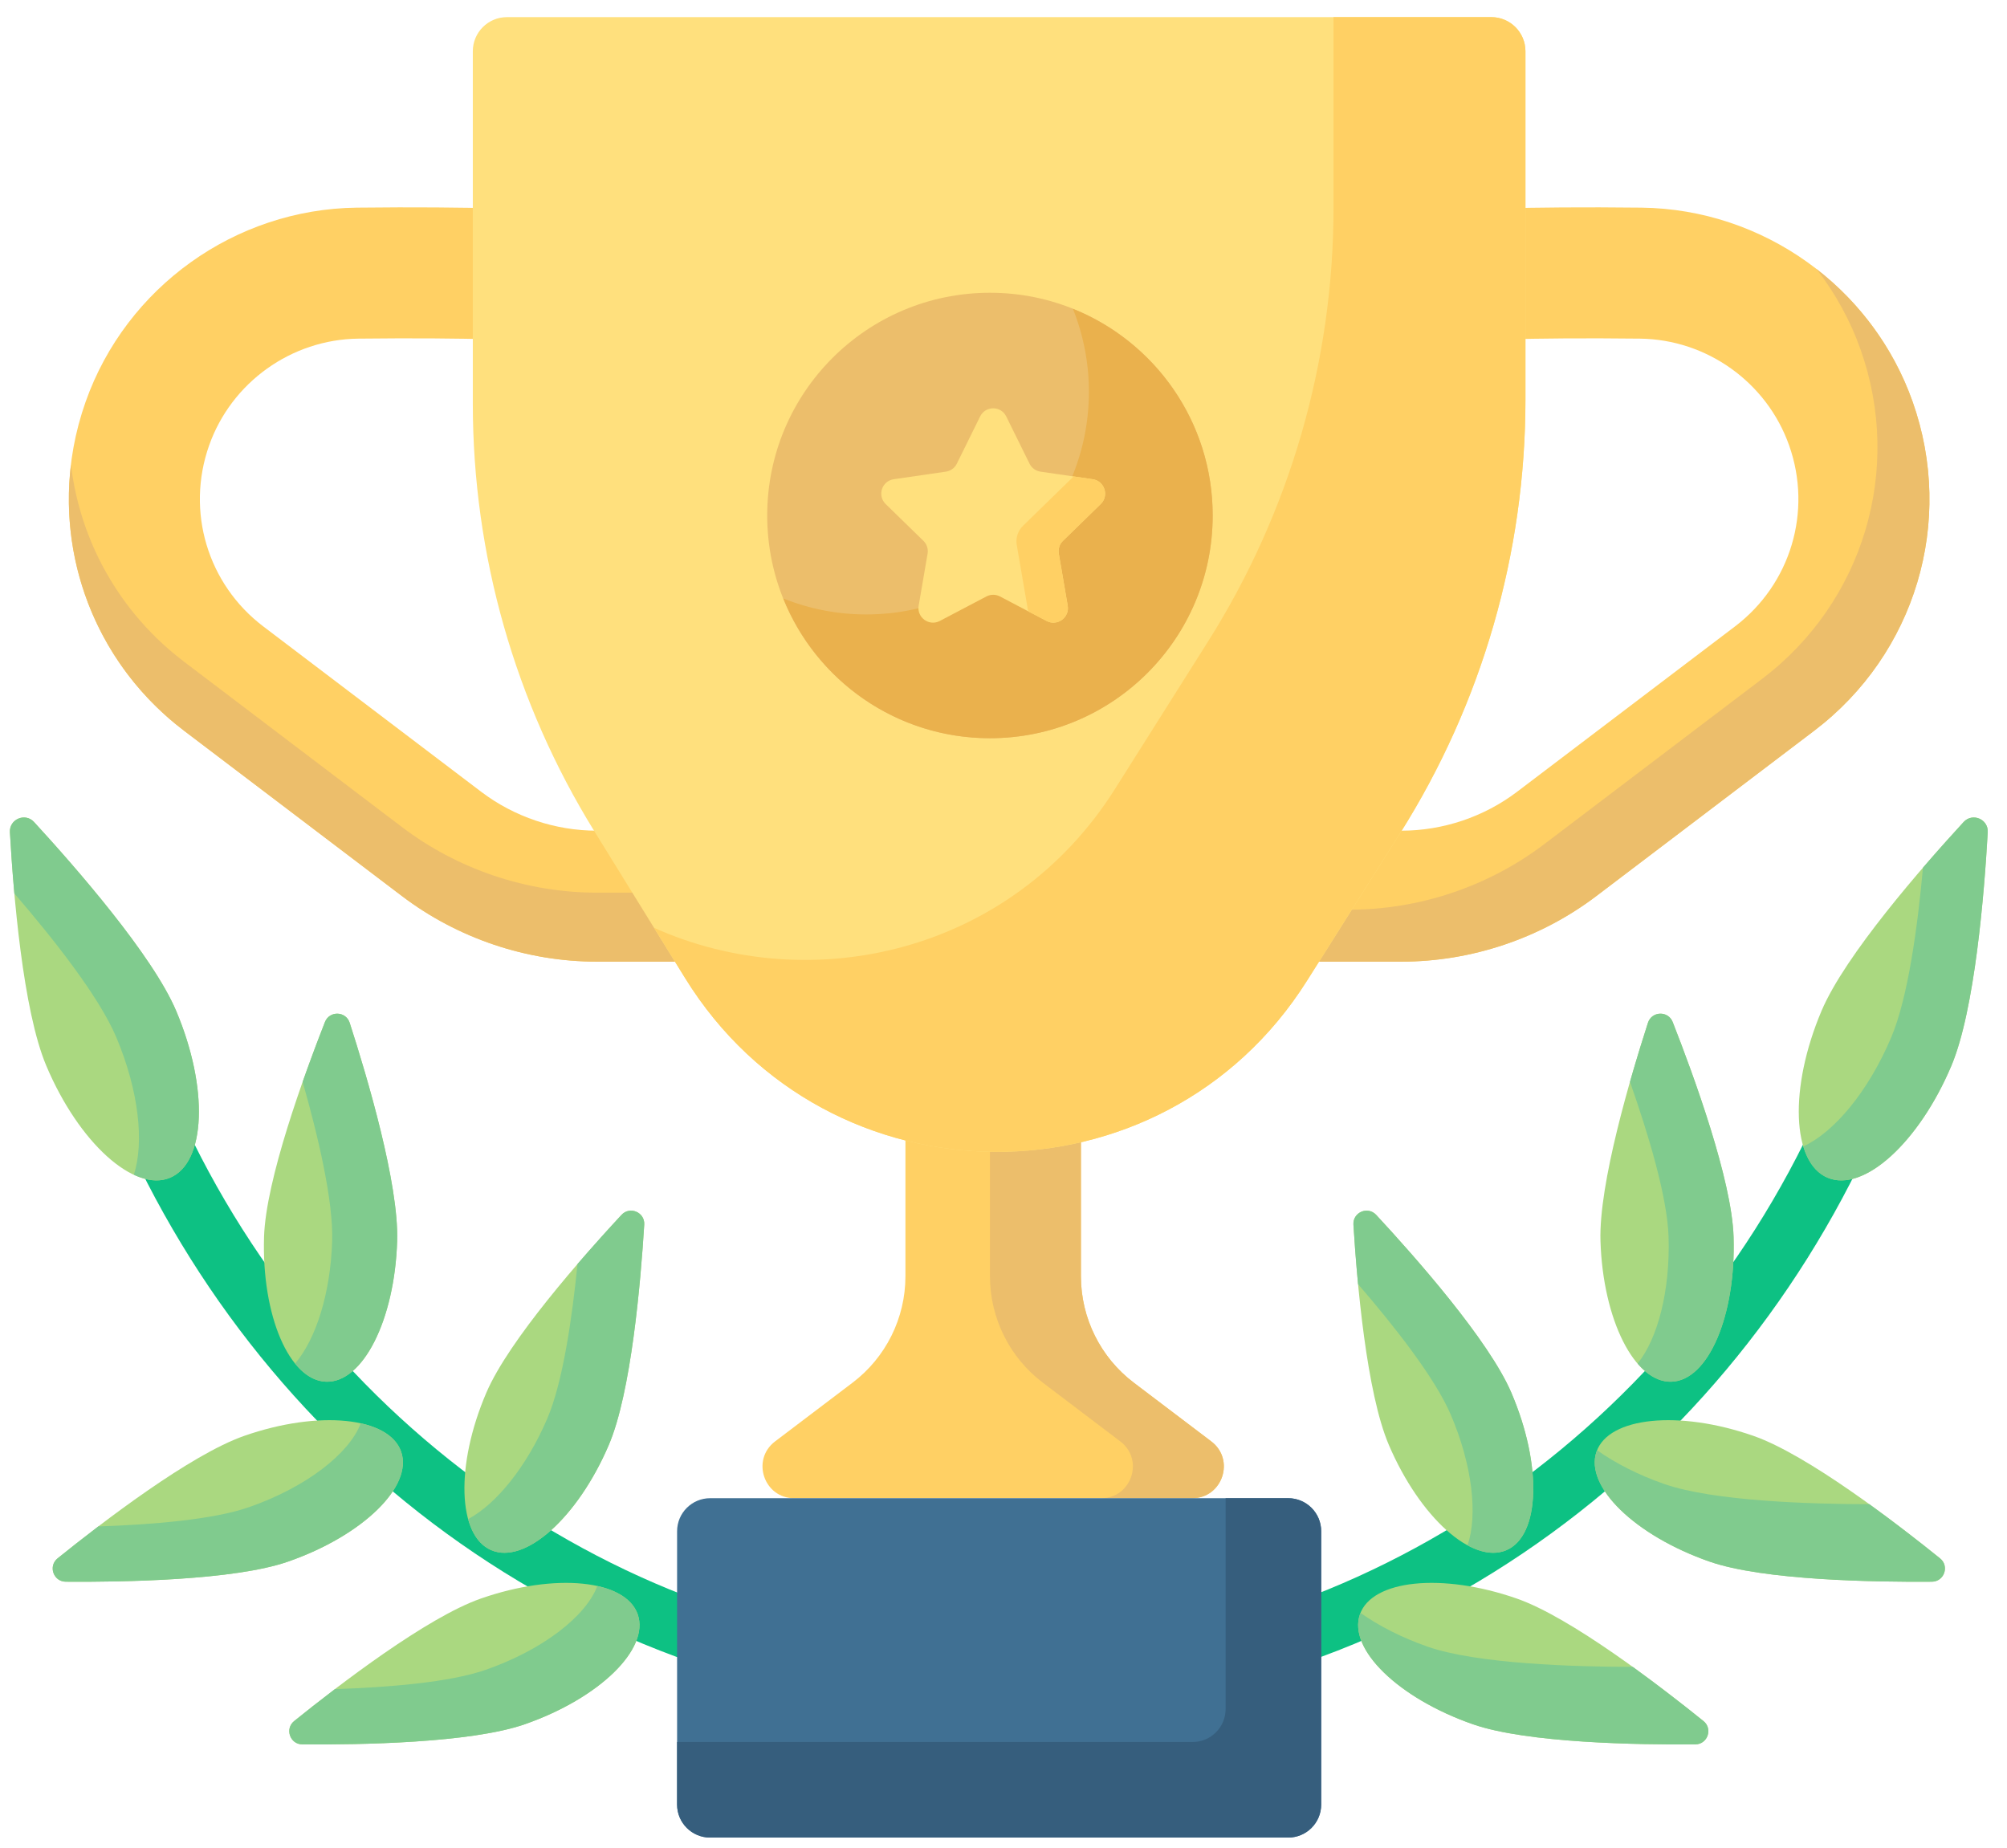 <svg width="101" height="93" viewBox="0 0 101 93" fill="none" xmlns="http://www.w3.org/2000/svg">
<path d="M38.407 48.395H30.033C26.515 48.395 23.035 47.224 20.232 45.098L9.267 36.778C4.167 32.908 2.175 26.253 4.31 20.217C6.351 14.448 11.833 10.523 17.953 10.45C23.932 10.38 27.329 10.569 27.471 10.577L27.096 17.158C27.063 17.156 23.758 16.974 18.031 17.042C14.664 17.082 11.647 19.241 10.524 22.415C9.35 25.736 10.446 29.398 13.252 31.527L24.216 39.847C25.879 41.109 27.945 41.804 30.033 41.804H38.406V48.395H38.407Z" fill="#FFD064"/>
<path d="M20.233 41.625L9.268 33.305C6.018 30.839 4.032 27.24 3.571 23.392C2.962 28.475 5.052 33.578 9.268 36.778L20.233 45.098C23.035 47.224 26.516 48.396 30.034 48.396H38.407V44.923H30.034C26.516 44.923 23.035 43.752 20.233 41.625Z" fill="#ECBE6B"/>
<path d="M62.154 48.395H70.527C74.045 48.395 77.526 47.224 80.329 45.098L91.293 36.778C96.393 32.908 98.386 26.253 96.251 20.217C94.21 14.448 88.727 10.523 82.608 10.45C76.629 10.38 73.232 10.569 73.09 10.577L73.465 17.158C73.497 17.156 76.802 16.974 82.53 17.042C85.897 17.082 88.914 19.241 90.036 22.415C91.211 25.736 90.115 29.398 87.309 31.527L76.344 39.847C74.681 41.109 72.615 41.804 70.528 41.804H62.155V48.395H62.154Z" fill="#FFD064"/>
<path d="M96.251 20.217C95.296 17.517 93.586 15.221 91.41 13.534C92.349 14.744 93.108 16.11 93.635 17.602C95.77 23.637 93.778 30.293 88.678 34.163L77.713 42.482C74.911 44.609 71.43 45.78 67.912 45.78H62.154V48.396H70.527C74.045 48.396 77.526 47.224 80.329 45.098L91.293 36.778C96.394 32.908 98.386 26.253 96.251 20.217Z" fill="#ECBE6B"/>
<path d="M60.956 72.539L57.056 69.583C55.381 68.313 54.396 66.332 54.396 64.229V51.111H45.565V64.229C45.565 66.332 44.58 68.313 42.905 69.583L39.005 72.539C37.79 73.46 38.441 75.398 39.966 75.398H59.995C61.52 75.397 62.171 73.46 60.956 72.539Z" fill="#FFD064"/>
<path d="M60.956 72.539L57.056 69.583C55.381 68.313 54.396 66.332 54.396 64.229V51.111H49.819V64.229C49.819 66.332 50.803 68.313 52.479 69.583L56.378 72.539C57.594 73.46 56.942 75.398 55.417 75.398H59.995C61.52 75.397 62.171 73.46 60.956 72.539Z" fill="#ECBE6B"/>
<path d="M75.048 0.862H25.512C24.563 0.862 23.794 1.631 23.794 2.58V20.318C23.794 27.913 25.909 35.358 29.901 41.818L34.476 49.22C41.645 60.82 58.488 60.9 65.766 49.367L70.456 41.936C74.579 35.403 76.767 27.836 76.767 20.11V2.58C76.767 1.631 75.998 0.862 75.048 0.862Z" fill="#FFE07D"/>
<path d="M75.048 0.862H67.108V10.452C67.108 18.177 64.92 25.745 60.797 32.278L56.108 39.709C50.916 47.936 40.857 50.252 32.914 46.693L34.475 49.22C41.644 60.821 58.488 60.9 65.766 49.367L70.455 41.936C74.578 35.403 76.766 27.836 76.766 20.11V2.58C76.766 1.631 75.997 0.862 75.048 0.862Z" fill="#FFD064"/>
<path d="M50.265 86.278C40.862 86.278 31.737 83.471 23.877 78.159C16.235 72.995 10.144 65.731 6.264 57.153C5.922 56.399 6.257 55.512 7.011 55.171C7.765 54.83 8.652 55.164 8.993 55.918C16.513 72.541 32.713 83.282 50.265 83.282C67.817 83.282 84.017 72.541 91.537 55.918C91.877 55.165 92.765 54.83 93.519 55.171C94.272 55.512 94.607 56.399 94.266 57.153C90.386 65.731 84.295 72.995 76.652 78.159C68.793 83.471 59.668 86.278 50.265 86.278Z" fill="#0DC183"/>
<path d="M98.199 53.638C96.563 57.51 93.774 60.03 91.969 59.268C90.165 58.505 90.028 54.748 91.664 50.877C92.849 48.072 96.754 43.612 98.816 41.368C99.261 40.883 100.068 41.224 100.031 41.882C99.859 44.925 99.384 50.833 98.199 53.638Z" fill="#AAD880"/>
<path d="M98.816 41.369C98.245 41.991 97.53 42.785 96.772 43.665C96.501 46.65 96.018 50.208 95.176 52.201C94.024 54.928 92.299 56.983 90.749 57.694C90.981 58.465 91.388 59.023 91.97 59.268C93.774 60.031 96.564 57.51 98.199 53.639C99.384 50.834 99.86 44.925 100.031 41.882C100.069 41.225 99.262 40.884 98.816 41.369Z" fill="#80CB8E"/>
<path d="M87.24 62.246C87.363 66.214 85.963 69.477 84.114 69.535C82.264 69.592 80.665 66.422 80.542 62.453C80.453 59.579 82.046 54.211 82.931 51.472C83.122 50.88 83.949 50.854 84.176 51.433C85.229 54.113 87.151 59.371 87.24 62.246Z" fill="#AAD880"/>
<path d="M76.056 70.086C77.62 73.735 77.508 77.285 75.807 78.013C74.106 78.742 71.46 76.375 69.896 72.725C68.763 70.082 68.287 64.503 68.11 61.63C68.072 61.009 68.832 60.684 69.255 61.139C71.213 63.249 74.923 67.443 76.056 70.086Z" fill="#AAD880"/>
<path d="M76.056 70.086C74.923 67.443 71.213 63.249 69.255 61.139C68.832 60.683 68.072 61.009 68.11 61.63C68.16 62.451 68.235 63.494 68.343 64.626C70.172 66.744 72.214 69.341 73.004 71.184C74.1 73.74 74.372 76.246 73.853 77.769C74.559 78.152 75.237 78.258 75.807 78.013C77.508 77.285 77.62 73.736 76.056 70.086Z" fill="#80CB8E"/>
<path d="M86.027 78.586C82.279 77.279 79.734 74.803 80.343 73.055C80.952 71.308 84.485 70.951 88.234 72.258C90.949 73.205 95.39 76.616 97.63 78.423C98.115 78.814 97.842 79.595 97.22 79.6C94.341 79.622 88.743 79.533 86.027 78.586Z" fill="#AAD880"/>
<path d="M74.121 86.773C70.372 85.466 67.827 82.99 68.436 81.243C69.045 79.496 72.578 79.138 76.327 80.446C79.043 81.393 83.483 84.803 85.724 86.611C86.208 87.001 85.935 87.782 85.313 87.787C82.435 87.81 76.837 87.72 74.121 86.773Z" fill="#AAD880"/>
<path d="M97.629 78.424C96.719 77.689 95.445 76.69 94.072 75.699C91.046 75.695 86.212 75.541 83.749 74.682C82.452 74.23 81.299 73.638 80.371 72.984C80.362 73.008 80.35 73.031 80.342 73.056C79.732 74.803 82.278 77.279 86.026 78.586C88.742 79.533 94.34 79.623 97.219 79.6C97.841 79.595 98.114 78.814 97.629 78.424Z" fill="#80CB8E"/>
<path d="M85.724 86.611C84.813 85.876 83.539 84.877 82.166 83.886C79.14 83.882 74.307 83.728 71.844 82.869C70.546 82.417 69.394 81.825 68.466 81.171C68.456 81.195 68.445 81.218 68.436 81.243C67.827 82.99 70.372 85.466 74.121 86.773C76.836 87.72 82.435 87.81 85.313 87.787C85.935 87.782 86.207 87.001 85.724 86.611Z" fill="#80CB8E"/>
<path d="M2.331 53.638C3.967 57.51 6.756 60.03 8.561 59.268C10.366 58.505 10.502 54.748 8.867 50.877C7.682 48.072 3.776 43.612 1.714 41.368C1.269 40.883 0.462 41.224 0.499 41.882C0.671 44.925 1.146 50.833 2.331 53.638Z" fill="#AAD880"/>
<path d="M8.867 50.877C7.682 48.072 3.776 43.612 1.714 41.368C1.269 40.883 0.462 41.224 0.499 41.882C0.547 42.729 0.619 43.8 0.722 44.963C2.703 47.261 4.992 50.165 5.852 52.199C6.984 54.88 7.266 57.505 6.734 59.12C7.393 59.428 8.021 59.496 8.561 59.268C10.366 58.505 10.503 54.748 8.867 50.877Z" fill="#80CB8E"/>
<path d="M13.288 62.246C13.165 66.214 14.565 69.477 16.415 69.535C18.264 69.592 19.863 66.422 19.986 62.453C20.076 59.579 18.482 54.211 17.598 51.472C17.407 50.88 16.58 50.854 16.352 51.433C15.3 54.113 13.377 59.371 13.288 62.246Z" fill="#AAD880"/>
<path d="M87.241 62.246C87.152 59.371 85.229 54.113 84.177 51.433C83.949 50.854 83.123 50.88 82.931 51.472C82.671 52.278 82.349 53.313 82.027 54.444C82.955 57.083 83.907 60.243 83.969 62.246C84.053 64.977 83.417 67.374 82.409 68.621C82.921 69.219 83.504 69.553 84.114 69.535C85.964 69.478 87.364 66.214 87.241 62.246Z" fill="#80CB8E"/>
<path d="M17.598 51.472C17.407 50.88 16.581 50.855 16.353 51.433C16.034 52.246 15.635 53.296 15.231 54.445C16.003 57.156 16.778 60.425 16.715 62.454C16.633 65.112 15.887 67.41 14.849 68.622C15.306 69.187 15.839 69.517 16.416 69.535C18.265 69.592 19.864 66.422 19.987 62.454C20.076 59.579 18.483 54.211 17.598 51.472Z" fill="#80CB8E"/>
<path d="M24.475 70.086C22.911 73.735 23.023 77.285 24.724 78.013C26.425 78.742 29.071 76.375 30.635 72.725C31.767 70.082 32.244 64.503 32.421 61.63C32.459 61.009 31.699 60.684 31.276 61.139C29.317 63.249 25.608 67.443 24.475 70.086Z" fill="#AAD880"/>
<path d="M31.275 61.139C30.664 61.797 29.883 62.659 29.062 63.612C28.788 66.371 28.319 69.575 27.54 71.392C26.495 73.832 24.965 75.698 23.558 76.449C23.768 77.215 24.157 77.771 24.723 78.013C26.424 78.742 29.07 76.375 30.634 72.725C31.767 70.082 32.243 64.503 32.42 61.63C32.459 61.009 31.698 60.683 31.275 61.139Z" fill="#80CB8E"/>
<path d="M14.502 78.586C18.251 77.279 20.796 74.803 20.187 73.055C19.578 71.308 16.045 70.951 12.296 72.258C9.58 73.205 5.14 76.616 2.899 78.423C2.416 78.814 2.688 79.595 3.31 79.6C6.188 79.622 11.787 79.533 14.502 78.586Z" fill="#AAD880"/>
<path d="M26.408 86.773C30.157 85.466 32.702 82.99 32.093 81.243C31.483 79.496 27.951 79.138 24.202 80.446C21.486 81.393 17.046 84.803 14.805 86.611C14.321 87.001 14.593 87.782 15.215 87.787C18.094 87.81 23.692 87.72 26.408 86.773Z" fill="#AAD880"/>
<path d="M20.187 73.056C19.938 72.34 19.198 71.859 18.154 71.628C17.579 73.151 15.412 74.844 12.533 75.848C10.729 76.477 7.653 76.728 4.947 76.818C4.167 77.412 3.463 77.968 2.899 78.423C2.415 78.814 2.688 79.595 3.31 79.6C6.188 79.622 11.787 79.533 14.502 78.586C18.251 77.279 20.796 74.803 20.187 73.056Z" fill="#80CB8E"/>
<path d="M32.093 81.243C31.843 80.528 31.104 80.046 30.06 79.815C29.485 81.339 27.317 83.032 24.438 84.035C22.634 84.665 19.559 84.915 16.853 85.006C16.073 85.599 15.369 86.156 14.805 86.611C14.321 87.001 14.593 87.782 15.215 87.787C18.094 87.81 23.692 87.72 26.408 86.774C30.157 85.466 32.702 82.99 32.093 81.243Z" fill="#80CB8E"/>
<path d="M49.818 37.151C56.008 37.151 61.026 32.133 61.026 25.942C61.026 19.752 56.008 14.733 49.818 14.733C43.627 14.733 38.609 19.752 38.609 25.942C38.609 32.133 43.627 37.151 49.818 37.151Z" fill="#ECBE6B"/>
<path d="M53.992 15.54C54.51 16.83 54.798 18.237 54.798 19.713C54.798 25.903 49.779 30.922 43.589 30.922C42.113 30.922 40.706 30.634 39.416 30.116C41.071 34.239 45.103 37.151 49.819 37.151C56.009 37.151 61.027 32.133 61.027 25.943C61.028 21.227 58.115 17.195 53.992 15.54Z" fill="#EAB14D"/>
<path d="M50.637 20.957L51.811 23.335C51.918 23.551 52.124 23.701 52.362 23.736L54.986 24.117C55.587 24.204 55.827 24.942 55.392 25.366L53.493 27.217C53.321 27.385 53.242 27.627 53.283 27.864L53.731 30.478C53.834 31.076 53.206 31.532 52.669 31.25L50.322 30.016C50.109 29.904 49.854 29.904 49.641 30.016L47.294 31.25C46.756 31.532 46.129 31.076 46.231 30.478L46.68 27.864C46.72 27.627 46.642 27.385 46.469 27.217L44.57 25.366C44.136 24.942 44.376 24.204 44.976 24.117L47.6 23.736C47.839 23.701 48.045 23.551 48.151 23.335L49.325 20.957C49.593 20.413 50.369 20.413 50.637 20.957Z" fill="#FFE07D"/>
<path d="M55.391 25.366C55.826 24.942 55.586 24.204 54.986 24.117L54.029 23.978L51.479 26.464C51.223 26.713 51.107 27.072 51.167 27.423L51.74 30.762L52.668 31.25C53.205 31.532 53.833 31.076 53.73 30.478L53.282 27.864C53.241 27.627 53.32 27.385 53.492 27.217L55.391 25.366Z" fill="#FFD064"/>
<path d="M64.824 92.476H35.738C34.819 92.476 34.074 91.731 34.074 90.812V77.061C34.074 76.142 34.819 75.397 35.738 75.397H64.824C65.743 75.397 66.487 76.142 66.487 77.061V90.812C66.487 91.731 65.743 92.476 64.824 92.476Z" fill="#407093"/>
<path d="M64.828 75.397H61.677V86.007C61.677 86.923 60.934 87.666 60.018 87.666H34.074V90.817C34.074 91.733 34.817 92.476 35.733 92.476H64.828C65.745 92.476 66.487 91.733 66.487 90.817V77.057C66.487 76.14 65.745 75.397 64.828 75.397Z" fill="#365E7D"/>
</svg>
